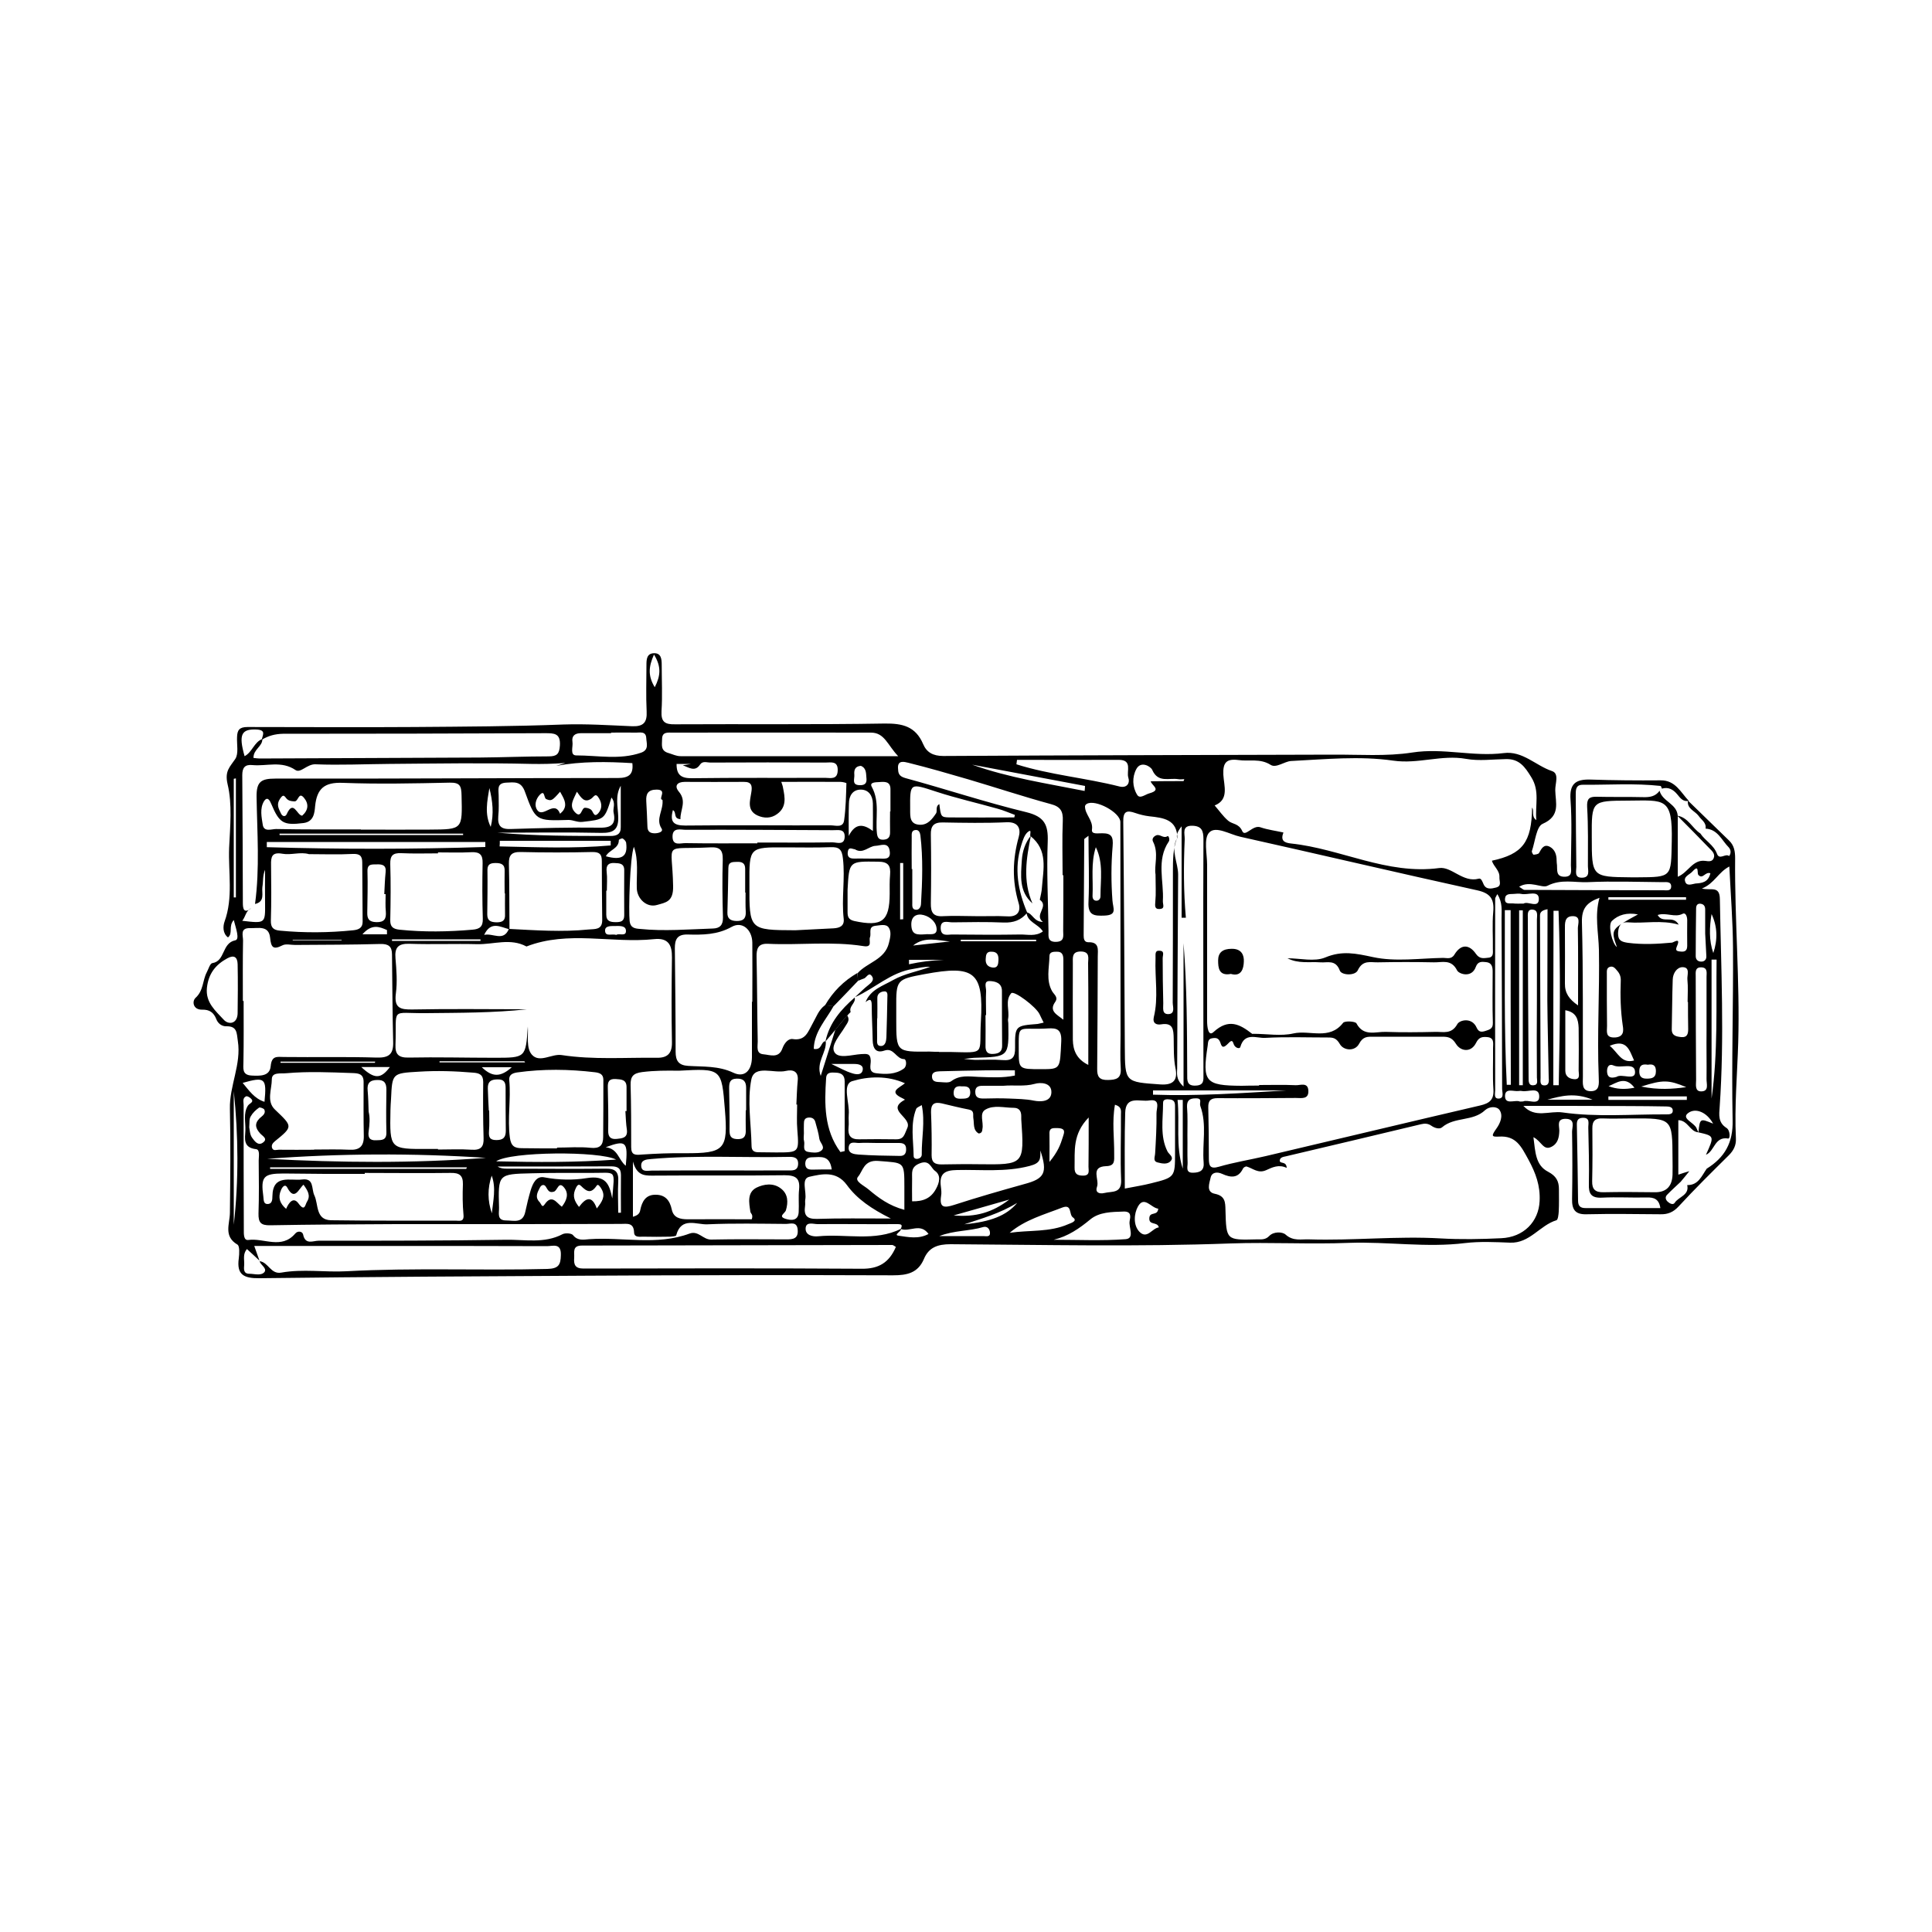 <?xml version="1.0" encoding="utf-8"?>
<!-- Generator: Adobe Illustrator 26.0.2, SVG Export Plug-In . SVG Version: 6.00 Build 0)  -->
<svg version="1.2" baseProfile="tiny" xmlns="http://www.w3.org/2000/svg" xmlns:xlink="http://www.w3.org/1999/xlink" x="0px"
	 y="0px" viewBox="0 0 1000 1000" overflow="visible" xml:space="preserve">
<g id="bg">
</g>
<g id="counters">
	<g id="M3_00000105412680983830360760000012675489283245120906_">
		<path d="M873.7,414.4c7.1,6.9,14.2,13.8,21.3,20.7c2.6,2.5,3.1,5.6,3.1,9.1c-0.3,31.8,2.5,63.5,1.6,95.3
			c-0.5,16.6-2,33.1-1.2,49.7c0.2,3.6-1.2,6.3-3.7,8.8c-8.8,8.7-17.6,17.4-26,26.5c-2.7,2.9-5.5,4.1-9.4,4
			c-12.7-0.1-25.4-0.3-38.1,0c-6,0.2-7.7-2.4-7.6-7.9c0.2-11.6,0.2-23.2,0-34.8c0-2.5,1.9-6.7-3.4-6.7c-4.7,0-3.2,3.7-3.2,6.1
			c-0.1,3.5-0.7,6.7-4.1,8.4c-4.2,2.1-5.1-2.9-9.3-5c1,7.6,1,14.5,7.6,17.9c4.2,2.2,5.6,4.9,5.6,9c0,3.9,0.1,7.7-0.1,11.6
			c-0.1,1.6-0.4,4.3-1.2,4.5c-8.6,2.6-13.8,12-24,11.6c-7.7-0.3-15.6-0.7-23.2,0.2c-20.1,2.5-40-0.8-60.1-0.1
			c-20.4,0.8-40.9-0.4-61.3,0.3c-48.3,1.8-96.6,0.7-145,0.4c-6.6,0-11.3,1.6-13.8,7.7c-3.1,7.2-8.7,8.4-16,8.4
			c-52.7-0.2-105.5-0.1-158.2,0.2c-56.6,0.3-113.1,0.6-169.7,1.3c-8.1,0.1-11.9-1.8-10.7-10.3c0.3-2.4,0.5-6.4-0.7-7.1
			c-7.3-4.3-4-10.6-3.9-16.4c0.2-18,0.4-35.9,0-53.9c-0.3-11.9,6-23,4.1-35.1c-0.6-4.1-0.3-7.7-5.9-7.6c-2.4,0.1-4.4-1.5-5.2-3.6
			c-1.4-3.6-3.6-5.1-7.4-5c-4.7,0.1-5.3-4.3-3.4-6.1c4.2-3.8,3.6-9,5.8-13.2c0.9-1.7,1.7-4.6,2.9-4.8c6.8-1,4.8-10.4,11.9-11.8
			c2.4-0.5,0.3-6.2-0.8-10.5c-2.9,3.2-0.3,6.9-3,9c-2.8-2.1-2.6-5.8-1.8-8.1c4.6-12.6,1.9-25.5,2.4-38.3c0.5-11,1.7-22.5-0.8-32.9
			c-1.6-6.9,1.2-8.9,4-13.1c1.8-2.8,0.7-7.5,0.9-11.3c0.1-3.6,1.2-5.2,5.4-5.2c28.7,0,57.4,0.2,86.1,0c25.8-0.2,51.7-0.3,77.5-1.3
			c11.7-0.4,23.7,0.4,35.5,0.9c5.8,0.2,7.8-1.9,7.5-7.7c-0.4-8-0.1-16-0.1-24c0-2.8,0.1-6,3.9-6.1c3.7-0.1,4,3,4,6
			c0,8,0.4,16-0.1,24c-0.3,5.6,1.8,6.9,7,6.8c36.2-0.2,72.4,0.2,108.6-0.4c9.2-0.1,15.9,1.5,19.8,10.6c1.8,4.3,5.1,6.2,10.5,6.2
			c67.1-0.4,134.3-0.5,201.4-0.7c13.8-0.1,27.8,1,41.3-1.1c16-2.5,31.5,2.3,47.3,0.3c9.8-1.3,16.6,6.5,25,9.3
			c3.9,1.3,1.6,6.5,1.7,9.9c0.1,6.4,2.9,13.3-6.5,17.4c-3.3,1.4-3.9,9.2-5.6,14.1c-0.2,0.5,0.6,1.9,0.9,1.9c1-0.1,2.5-0.3,2.8-0.9
			c1.3-2.3,2.5-4.8,5.6-3.2c2.6,1.4,3.5,4.1,3.5,7c0,0.8,0.1,1.7,0.2,2.5c0.2,2.6-0.6,5.9,3.7,6c4.6,0.1,3.5-3.4,3.5-5.9
			c0.1-11.3,0.6-22.7-0.2-33.9c-0.6-8.2,2.5-10.7,10.2-10.5c12.1,0.4,24.2,0.5,36.4,0.4c7.7-0.1,10.4,6.2,14.6,10.6
			c-3,0.7-4.5-1.6-6-3.4c-2.1-2.5-4.6-3.9-7.9-2.9c-0.2-0.5-0.4-1.3-0.7-1.4c-13.5-1.5-27-0.5-40.4-0.6c-3.6,0-3.5,2.8-3.5,5.3
			c0.1,12.4,0.1,24.8,0.3,37.2c0,2.2-1.1,5.6,2.8,5.6c4.5,0,3.2-3.7,3.2-6.1c0-10.2,0.2-20.4-0.4-30.5c-0.2-4.2,1-5.4,4.9-5.3
			c8,0.2,16,0,24,0.2c3.5,0.1,6.4-0.3,8.6-3.3c1.4,5.6,9.1,6.7,9.4,13.1c0,10.3,0,20.6,0,31.4c5.5-2.2,7.7-9.1,14.3-8.2
			c1.5,0.2,3.5,0.6,4.3-1.4c0.9-2.2-0.8-3.7-2.1-5c-5.5-5.7-11.1-11.4-16.7-17c5.6,0.9,7.7,6.5,11.9,9.2c2.5,3.8,6.9,5.9,8.6,10.5
			c1.3,3.5,4.4-0.4,6.3,1.2c1.2-1.6,0.8-3.4-0.2-4.5c-3.6-3.6-5.7-9.4-12-9.7c0.5-3.2-2.2-4.5-3.6-6.6
			C877.3,419.7,873,418.6,873.7,414.4z M427.4,538.9c0.6,5.9-5.2,10.8-2.6,18c2.7-8.5,5.1-16.2,7.6-24c2-2.4,4.1-4.8,6.1-7.3
			c1.7,2.4-0.1,4.1-1.2,6c-2.5,4.2-7.5,9.5-5.4,13c2.1,3.6,9,1.3,13.8,1c2.8-0.1,4.8-0.6,5,3.3c0.1,2.4-1.5,6.1,2.8,6.6
			c4.9,0.6,10,0.7,14.3-2.4c1.8-1.3,1.3-4.9,0.2-4.9c-4.2,0-5.3-6.2-10.3-4.4c-4.4,1.5-5.9-1.3-6-5.3c-0.1-6.1-0.5-12.1-0.5-18.2
			c0-3.1-0.9-3.5-3.2-1.6c2.6-6.6,9-8.4,14.4-11.5c5.9-3.3,12.8-4.4,19.1-6.8c-3.1-0.1-5.9,0.6-8.8,1.1
			c-11.6,1.7-19.9,10.1-30.1,14.6c2.4-2.2,4.6-4.5,7.2-6.5c1.4-1.1,2.6-2.5,1.7-4c-1.8-3-2.9,0.5-4.4,0.9c-1,0.3-2,0.8-3,1.2
			c-0.1-1.3-0.2-2.7-0.2-4c5-5.6,14.1-6.9,16.2-15.6c0.7-2.8,1.4-5.8-0.1-8c-1.4-2.1-4.6-1.1-7-0.9c-3.8,0.5-1.9,3.9-2.7,5.9
			c-0.7,1.9,1.5,5.4-3.4,4.6c-16.4-2.6-33-0.4-49.5-1.2c-5-0.2-5.9,2.5-5.8,6.8c0.3,14.6,0.3,29.2,0.6,43.8c0,2.6-1,6.3,3,6.6
			c3.4,0.3,7.9,2.3,9.8-3.1c0.9-2.5,2.9-5.1,5.2-4.8c6.8,1.1,8-3.8,10.4-8c1.9-3.3,3.1-7.1,6.4-9.5c1.5,0.1,3,0.3,4.5,0.4
			c-3.9,7.1-10.1,13.3-10.3,22.2C425.7,543.7,424.6,539.1,427.4,538.9L427.4,538.9z M869.9,611.7c-2.3,2.2-4.8,4.4-7,6.7
			c-1.1,1.1-0.9,2.5,0.3,3.6c1.1,1,2.8,1.8,3.6,0.6c2-3.2,7.7-3.9,6.5-9.2c5.8,0.1,7.5-4.8,10.1-8.5c9.3-5.8,13.7-13.4,13.4-25.1
			c-0.6-29.8,0.4-59.6,0.2-89.3c-0.1-13.8-1.2-27.7-1.9-42c-5.8,3-7.7,8.8-14.2,11.4c4.7,1.2,9.2-1.7,9.3,5.5
			c0.6,35.8,2.4,71.6-0.1,107.5c-0.3,4.1-0.9,8.1,3.5,10.9c2,1.2,2,5.7,0.9,5.5c-7.1-1.2-7,6.6-11.5,8.4c4.4-9.7,4.4-9.7-3.9-11.6
			c0.8-7.3,0.8-7.3,7.6-4.5c-3.3-6.1-9.2-8.3-12.9-5.5c-3.8,2.8,3,4.9,4.3,7.8c0.3,0.8,0.7,1.5,1,2.2c-4.4-0.3-5.4-6.2-10.4-6.3
			c0,9.4,0,18.6,0,28.2c2.1-0.7,3.9-1.3,5.7-1.8C873,608,871.4,609.9,869.9,611.7z M538.2,465.7c0.4-2.1,1-4.2,1.1-6.3
			c0.7-9.5,3.3-19.4-6-26.7c-0.3-0.9,0.8-3.6-1-2.3c-2,1.4-2.9,4.5-3.7,7.1c-3.8,12-1.7,23.6,3.1,34.9c-3.2,3.9-7.1,5.3-12.3,5.1
			c-8.8-0.4-17.6-0.2-26.5-0.1c-2.3,0-6.2-1.6-6,3.2c0.2,4.4,3.9,3,6.3,3.1c11.6,0.1,23.1,0.2,34.7,0c3.9-0.1,8.1,1.2,11.9-1.6
			c-2.5-4-8.1-4.7-8.5-9.9c3.2,0.5,3.7,4.9,8.5,5C535,473.4,543.2,469.3,538.2,465.7z M466.4,636c0.1,1.5-4.1,3.2-1.3,3.6
			c4.9,0.7,10.4,1.9,15.5-0.9c-4.3-6-9.8-0.8-14.4-2.6c1.1-2.2,0.4-2.5-1.9-2.5c-13.7,0.1-27.4-0.1-41.1,0c-2.2,0-5.9-1.4-6.2,2
			c-0.3,3.8,3.7,4.6,6.5,4.3C437.9,638.5,452.8,642.8,466.4,636z M134.4,652.8c4.5,0.5,5.7,6.9,11.2,5.9c11.2-2,22.5-0.1,33.7-0.7
			c34.7-1.9,69.4-0.3,104.1-1.2c5.7-0.2,6.8-2.1,6.9-7.2c0.2-6.4-4.1-4.6-7.2-4.6c-27.6-0.1-55.1-0.1-82.7-0.1
			c-22.8,0-45.6,0-68.8,0c1.1,3.1,1.9,5.3,2.7,7.6c-2.1-2-4.2-3.9-6.5-6c-2.2,2.6-1.3,5.4-1.4,8c-0.1,2-0.7,4.8,2.7,4.8
			c2.6,0,6,1.2,7.8-0.9C138.3,656.3,134.8,654.8,134.4,652.8z M263.4,480.8c13.8,0.7,27.5,1.7,41.3,0.3c3.2-0.3,7,0.3,7-4.8
			c-0.1-10.2-0.2-20.4-0.2-30.6c0-3.5-1.1-4.7-4.8-4.7c-12.4,0.3-24.8,0.3-37.2,0c-4.8-0.1-6.2,1.7-6.1,6.1
			c0.3,11.3,0.2,22.6,0.3,33.9c-4.6-1.1-9.6-4.6-13.1,2.9C255.2,482.8,260.6,487.6,263.4,480.8z M135.5,382.9c0.3-2.3,2.5-5-2.6-5.3
			c-8-0.4-9.5,2.6-6.3,13.8c4-2.1,4.9-7.3,9.2-8.9c0.1,3.9-4.7,5.3-4.6,9.8c1.1,0.1,2.1,0.3,3.1,0.3c38.1-0.2,76.2-0.3,114.2-0.5
			c11.8-0.1,23.7-0.6,35.5-0.6c4.3,0,5.5-1.3,5.8-5.6c0.4-6.4-3-6.4-7.6-6.4c-45.3,0.2-90.6,0.3-135.8,0.3
			C142.4,379.9,138.9,380.8,135.5,382.9z M132,467.9c2.5-18.4,1.1-36.9,0.8-55.4c-0.1-7.9,2.3-9.5,9.7-9.5
			c59.1,0.1,118.1-0.3,177.2-0.3c5.6,0,8.3-1.7,7.6-7.7c-13.1-0.8-26.3-1-39.4,1.4c1.2-0.4,2.4-0.7,4.8-1.5
			c-6.7,0.5-12.2,0.6-17.7,0.5c-24.5-0.6-49.1-0.2-73.6,0c-12.7,0.1-25.4,0.7-38.1,0.2c-4.3-0.2-7.7,4.7-10.3,3
			c-7.3-5-14.9-1.9-22.3-2.6c-3.9-0.4-5.3,1.3-5.3,5.2c0.2,22.1,0.2,44.1,0.3,66.2c0,2.9,0.5,5.7,4.3,2.7c-2.8,1.3-2.8,4.2-4.6,6.5
			c11.9,1.4,11.9,1.4,11.8-9c-0.1-5.8,0-11.6,0-17.4c-1.3,3-0.9,6-1.4,9C135.4,462.3,137.3,466.7,132,467.9z M609.1,434.1
			c-3.2,6.3,0.7,12.4,0.7,18.6c-0.2,33.4-0.4,66.7-0.5,100.1c0,2.6-0.9,5.8,3.3,9.6c0-26,0-50.1,0-74.2c1.8,22.6,1.8,45.2,1.9,67.8
			c0,3-0.4,6.2,4.5,5.9c4.3-0.2,3.9-2.9,3.9-5.7c0-40.6-0.2-81.2,0-121.8c0-4.4-0.9-6.8-5.6-7c-5.8-0.2-4,4.1-4.1,7
			c-0.6,13.5-0.6,27.1,0.6,40.6c-0.7,0-1.5,0-2.2,0c0-15,0-30.1,0-47.3c-2.7,3.4-2.7,4.9-2.2,6.5c0.1-10.1-7.2-10.9-14.6-11.7
			c-2.4-0.3-4.9-0.9-7.2-1.7c-4.5-1.6-6.3-0.8-6.2,4.5c0.4,38.9,0.6,77.8,0.8,116.7c0.1,18.3,0.1,18,18.4,19.3
			c7.3,0.5,9-2.8,7.8-8.5c-1-5.1-0.8-10.2-0.9-15.3c-0.1-4.6-0.3-8.3-6.5-7.3c-2.4,0.4-4.5-0.5-3.8-3.7c2.5-10.1,0.5-20.2,0.9-30.4
			c0.1-2-0.6-4.3,2.3-4c2.5,0.2,1.4,2.3,1.4,3.9c0,7.7,0.1,15.4,0.3,23.2c0.1,2.3-0.9,5.8,2.7,5.7c3.6-0.2,2.2-3.8,2.2-5.9
			c0.1-22.6,0.1-45.3,0.1-67.9C607.1,445.3,607.1,439.6,609.1,434.1z M666.4,496c6.6,0,13.9,1.9,19.5-0.4c8.8-3.7,15.9-2.1,24.8-0.2
			c11.6,2.5,24.2,0.6,36.3,0.4c1.9,0,4.2,0.9,5.8-1.7c3.4-5.6,7.7-5.4,11.2-0.3c2,2.8,4.2,2.1,6.5,1.9c2.7-0.3,2.2-2.8,2.2-4.6
			c0.1-6.4-0.4-12.7,0.2-19.1c0.6-6.7-1.5-9.7-8.4-11.2c-40.9-9-81.7-18.6-122.5-27.7c-5.5-1.2-12.7-5.8-16.1-2.2
			c-3,3.1-1.1,11-1.1,16.8c0,27,0,54,0,80.9c0,2.6,0.5,8.2,3.3,5.6c7.8-7.2,13.6-4.1,20,0.9c0.2,0.1,0.5,0,0.8,0
			c6.9,0,14.1,1.3,20.6-0.2c8.5-1.9,18.6,3.7,25.7-5.5c0.9-1.1,6.3-0.8,6.9,0.3c3.7,7,10,4.2,15.2,4.4c8.6,0.3,17.1,0.2,25.7,0
			c4-0.1,8.3,1.4,11.3-4c1.2-2.2,7.6-3.7,10,1.8c1.1,2.5,2.7,2.3,4.6,1.7c2-0.7,3.9-1,3.8-4.2c-0.3-8.8-0.1-17.7-0.1-26.5
			c0-2.3-0.4-4.6-3.3-4.9c-2.1-0.2-4.3-0.6-5.4,2.4c-2.1,6-8.7,3.8-9.7,1.9c-3-6-7.7-4.1-12-4.2c-9.7-0.2-19.3-0.2-29,0
			c-3.8,0.1-7.8-1.4-10.4,4.1c-1.4,3-8.4,2.6-9.3,0.2c-2.2-5.9-6.4-4-10.1-4.3C677.8,497.7,672,498.9,666.4,496z M273.2,531.3
			c0.3,5-0.9,11.2,2.1,14.6c4,4.5,10.3-0.6,15.4,0.2c16.4,2.5,32.9,1.2,49.3,1.4c5.4,0.1,7.9-2.2,7.8-8c-0.3-14.6-0.2-29.3,0-43.9
			c0.1-6.5-1.9-10.3-9.3-9.5c-21.9,2.3-44.4-4.6-66,3.8c-8.3-4.5-17-1-25.5-1.2c-11.7-0.3-23.4,0.2-35-0.2c-5.9-0.2-7.8,1.9-7.3,7.5
			c0.5,6,1,12.2,0.2,18.2c-1,7.7,2.4,8.4,8.7,8.3c19.7-0.4,39.4-0.1,59.1-0.1c-17.4,1.9-34.8,1.8-52.2,2
			c-18.8,0.2-15.1-3.5-15.8,16.4c-0.2,4.8,1.5,6.7,6.7,6.6c14.9-0.3,29.7,0.1,44.6,0.1C272.1,547.5,272.1,547.5,273.2,531.3z
			 M666,604.5c-4.2-2-7.6-0.2-10.7,1.2c-4.1,1.8-6.7-0.9-10-1.9c-0.5-0.2-1.7,0.5-1.9,1c-2.5,5.2-6.4,4.8-10.8,2.8
			c-2.6-1.2-5.4-0.9-6,2c-0.6,2.8-2.5,7.4,2.2,8.3c5.4,1.1,5.4,4.4,5.5,8.4c0.4,15.6,0.4,15.6,15.9,15.2c2.3-0.1,4.6,0.5,6.8-1.8
			c2.2-2.3,6.7-2.2,8.4-0.7c4,3.6,8.2,2.3,12.4,2.5c22.6,0.7,45.2-1.8,67.8-0.5c10.4,0.6,21,0.4,31.4-0.1
			c11.7-0.5,19.4-8.6,19.9-19.2c0.4-8-2-14.5-5.8-21.5c-3.7-6.7-6.3-12.5-15.3-11.9c-3.9,0.2-3.9-0.4-1.3-4.1
			c2.1-2.9,3.6-6.7,1.7-9.6c-1.4-2.1-5.3-2-7.5,0c-6.3,6-15.8,3.3-22.3,8.9c-1.3,1.1-3.8,0.4-5.5-0.8c-1.7-1.2-3.4-1.3-5.4-0.8
			c-23.3,5.6-46.6,11.1-69.9,16.6c-1.4,0.3-3,0.5-3.2,2.1C662.3,602.7,665.8,600.7,666,604.5z M795.2,424.5
			c-0.7-7.9,1.9-15-2.6-22.2c-3.3-5.4-6.2-9.5-13-9.4c-6.9,0.1-14,1.1-20.7-0.1c-12.7-2.3-24.8,2.8-37.8,0.9
			c-17.3-2.5-35.2-0.7-52.9,0.2c-3.3,0.2-7.7,3.8-10.5,2c-5.5-3.5-11.2-1.7-16.7-2.5c-6.1-0.8-8.1,1.2-7.8,7.6
			c0.3,5.7,3.1,12.9-4.5,15.9c2.3,2.6,4.3,5.6,7,7.9c2.2,1.9,5.5,1.3,7.3,5.4c1.5,3.3,5.4-3.4,9.4-2c3.8,1.3,7.9,1.8,11.9,2.7
			c-1.5,3.9,0,5.3,4,5.7c25.7,2.7,49.6,16.3,76.6,12.7c6.5-0.9,12.3,7.7,20.5,5.5c1.3-0.4,1.9,1.6,2.5,2.9c1.3,2.9,4.1,2.3,6.4,1.7
			c3.2-0.8,1.7-3.2,1.8-5.3c0.2-3.6-3-5.5-3.9-8.6c15.9-3.4,20.6-9.6,20.8-27.5C794.3,419.8,792.4,422.5,795.2,424.5z M651.7,561.9
			c0-0.1,0-0.2,0-0.3c6.4,0,12.7-0.2,19,0.1c2.3,0.1,6.2-1.7,6.5,2.7c0.3,4.8-3.6,3.9-6.5,3.9c-13.5,0.1-26.9,0.2-40.4,0.1
			c-3.5,0-5,1.1-4.9,4.8c0.2,8.8,0.3,17.7,0.3,26.5c0,3.8,0.7,5.5,5.2,4.2c7.9-2.3,16.1-3.6,24.2-5.5c37-8.7,74-17.6,111-26.2
			c4.7-1.1,7.2-2.8,6.9-8.2c-0.5-7.1-0.1-14.4-0.2-21.5c0-2.3,0.8-5.4-3-5.7c-2.4-0.2-4.3-0.1-5.8,3c-2.6,5.2-8,4.4-10.4,0.5
			c-2.1-3.4-4.2-3.7-7.2-3.7c-11.9,0-23.8,0-35.6,0c-2.9,0-5.3-0.2-7.3,3.6c-2.2,4.2-8.1,3.6-10,0.2c-1.9-3.3-3.7-3.4-6.3-3.4
			c-10.8,0-21.6-0.4-32.3,0.2c-4.4,0.3-10.7-3.1-12.9,4.7c-0.3,1.2-2.8,0.6-3.5-1.6c-0.5-1.6-1-2.1-2.6-0.4
			c-2.5,2.6-3.4,2.5-4.2-0.1c-0.9-2.7-2.4-2.7-4.3-2.4c-2.2,0.3-2.1,2.1-2.3,3.8c-2.9,18.8-1.3,20.7,17.6,20.8
			C645.6,561.9,648.7,561.9,651.7,561.9z M125.7,518.1c0.1,0,0.2,0,0.4,0c0,10.5,0.1,20.9-0.1,31.4c0,3.4-0.9,6.9,4.2,7.2
			c4.2,0.2,9.4,0.5,9.9-4.8c0.5-5.5,3.1-4.9,6.9-4.8c16,0.2,31.9-0.2,47.9,0.3c6.5,0.2,8.8-1.8,8.6-8.2c-0.4-15.1-0.4-30.2-0.6-45.2
			c0-4.1-1.8-5.5-6-5.4c-14.7,0.4-29.4,0.4-44.2,0.5c-2.2,0-4.8-0.7-6.5,0.2c-4.9,2.5-5.9,1-6.4-4c-0.7-6.4-6.1-4.8-10.3-4.9
			c-5.4-0.2-3.7,3.8-3.7,6.3C125.6,497.2,125.7,507.7,125.7,518.1z M389.2,518.5c0.1,0,0.1,0,0.2,0c0-10.2,0.1-20.4,0-30.6
			c-0.1-6.7-5.2-11.2-10.6-8.2c-7.5,4.2-15.1,4.2-23,4c-5.4-0.1-6.5,2.7-6.5,7.1c0.2,17.9,0.4,35.8,0.4,53.6c0,4.6,1.5,7,6.5,7.3
			c7.8,0.5,15.6-0.1,23.3,3.5c5.8,2.8,9.6-1,9.7-7.9C389.2,537.8,389.2,528.1,389.2,518.5z M231.7,633.6c-8.8,0-17.7,0-26.5,0
			c-21.8,0.1-43.5,0.2-65.3,0.6c-4.9,0.1-6.2-1.4-6.1-6.1c0.3-9.1,0.2-18.2,0.1-27.4c0-2.1,0.8-5.7-1.4-5.9
			c-6.8-0.8-5.7-5.5-5.5-9.6c0.2-4.3-1.2-8.9,1.3-12.9c0.9-1.4,3.9-1.9,1.1-4.1c-0.6-0.5-1.7-1-2.1-0.7c-1.9,0.9-1.2,2.9-1.2,4.4
			c0,21.5,0,43.1,0.1,64.6c0,2.1-0.2,5.7,2.4,5.3c8-1.1,17.1,5,24.2-3.3c1.2-1.5,3.7-1.3,4.1,0.5c1.1,5.5,5.2,3.2,7.9,3.2
			c32.3,0,64.6,0,96.9-0.5c9.8-0.2,20,2.1,29.5-2.9c1.4-0.7,4.6-0.5,5.4,0.5c2.4,3.1,5.6,2.3,8.4,2.1c17.3-1.2,34.9,3.4,51.9-2.9
			c4.6-1.7,7,3.2,11.2,3.1c13-0.3,26-0.1,39-0.1c3.3,0,6.1-0.3,5.8-4.8c-0.3-4.7-3.7-3.2-6.1-3.2c-13.5-0.1-27.1-0.4-40.6,0.2
			c-5.6,0.3-13.6-4.1-16.2,5.7c-0.1,0.5-2,0.6-3.1,0.7c-4.7,0.1-9.4,0.1-14.1,0c-1.8,0-4.5,0.5-4.6-2.2c-0.2-5.3-3.7-4.4-7-4.4
			C291.4,633.6,261.5,633.6,231.7,633.6z M504.8,474.2C504.8,474.2,504.8,474.3,504.8,474.2c5.5,0.1,11-0.2,16.5,0.1
			c5.6,0.4,7.2-2.8,5.9-7c-3.4-11.5-3.1-22.6,0.1-34.1c1.1-3.9,0.1-7.9-6.3-7.6c-11,0.5-22,0.3-33,0.1c-4.7-0.1-6.3,1.8-6.2,6.3
			c0.2,11.8,0.2,23.7,0,35.5c-0.1,4.9,1.3,7.1,6.6,6.7C493.8,473.9,499.3,474.2,504.8,474.2z M351.3,554.2
			c-6.3-0.1-12.6-0.1-18.9,0.7c-4.6,0.6-6.1,2.2-6,6.7c0.3,10.7,0.3,21.5,0.3,32.2c0,4.1,2.1,4.1,5.4,3.8c7.4-0.5,14.8-0.8,22.3-0.7
			c20.7,0.1,22.5-1.9,20.8-22.6C373.5,553,373.5,553,351.3,554.2z M411.7,481.5c6.6-0.3,13.2-0.7,19.8-1c3.1-0.2,5.6-1.2,5.2-4.9
			c-1.2-10.4,0.8-20.8-0.4-31.2c-0.5-4.8-2-6.1-6.5-5.9c-7.7,0.3-15.4,0.1-23.1,0.1c-18.9-0.1-18.9-0.1-18.8,18.9
			C387.8,481.4,387.8,481.4,411.7,481.5z M188.8,607.1c0,0.2,0,0.3,0,0.5c-6.9,0-13.7,0-20.6,0c-7.2,0-14.3-0.2-21.5-0.2
			c-10.4,0-11.8,1.7-10.4,11.9c0.2,1.6,0,3.8,2,3.9c2.5,0.1,2.7-2.1,2.7-4.1c0.2-11.5,9.3-7.8,15.4-8.6c6.3-0.8,4.7,4.8,6.3,8.2
			c2.2,4.5,0.5,12.7,8.6,12.9c21.5,0.3,43,0.2,64.5,0.2c1.9,0,4.5,0.9,4.1-3.1c-0.5-5.2-0.5-10.5-0.3-15.7c0.1-4.7-1.9-6-6.4-5.9
			C218.5,607.3,203.6,607.1,188.8,607.1z M226.7,441.2c0,0.2,0,0.3,0,0.5c-6.3,0-12.7,0.2-19-0.1c-4.4-0.2-5.8,1.3-5.7,5.6
			c0.3,9.6,0.2,19.3,0,28.9c-0.1,3.5,1.3,4.7,4.7,5.1c12.6,1.3,25.3,1.1,37.9,0c3.7-0.3,5.4-1.6,5.3-5.6c-0.3-9.6-0.3-19.3-0.1-28.9
			c0.1-4.3-1.5-5.8-5.8-5.6C238.2,441.4,232.5,441.2,226.7,441.2z M226.7,594.7c0,0.1,0,0.2,0,0.3c5.8,0,11.6-0.3,17.4,0.1
			c4.8,0.3,6.4-1.5,6.2-6.1c-0.3-9.6-0.3-19.3-0.2-29c0-3.8-2.1-4.6-5.2-4.8c-9.4-0.8-18.7-1.1-28.1-0.5
			c-13.8,0.8-13.8,0.8-14.4,14.1c-0.1,1.9-0.3,3.9-0.3,5.8c-0.4,20.2-0.4,20.2,19.6,20.1C223.3,594.7,225,594.7,226.7,594.7z
			 M288.3,594.4c0-0.1,0-0.3,0-0.4c5.8,0,11.6-0.5,17.3,0.1c4.8,0.5,6.6-1.2,6.6-5.6c0.1-9.9,0.1-19.8,0.1-29.6
			c0-2.9-1.9-3.6-4.3-3.9c-13.5-1.6-26.9-1.8-40.4,0.1c-2.6,0.4-4.3,1.4-4,4.1c0.9,9.8-1,19.7,0.3,29.6c0.6,4.5,2.5,5.5,6.2,5.5
			C276.3,594.4,282.3,594.4,288.3,594.4z M186.8,429.3c0,0,0,0.1,0,0.1c11.9,0,23.7,0.1,35.6,0c17.2-0.1,16.9-0.1,16.5-17.7
			c-0.1-4.9-0.8-6.7-6.1-6.6c-18.5,0.4-36.9,0.8-55.4,0.1c-9.5-0.4-13.4,3-14.3,12.1c-0.3,3.3-0.6,8-6,8.7
			c-10.4,1.3-12.5,0.1-16.7-9.9c-0.7-1.7-2-4.2-3.8-1.3c-2.2,3.7-1.2,8.2-0.6,12.1c0.6,3.9,4.5,2.2,6.9,2.2
			C157.5,429.4,172.1,429.3,186.8,429.3z M159.9,442.1c-4.4-1.3-9.2,0.6-13.7-0.2c-5.5-1-6,1.6-5.9,5.8c0.1,9.6,0.2,19.2-0.1,28.8
			c-0.1,3.6,1.3,4.9,4.7,5.2c12.7,1.2,25.3,1.1,38-0.2c2.6-0.3,4.8-1.1,4.8-4.4c-0.1-10.2-0.1-20.4-0.2-30.6c0-3.4-1.2-4.7-5-4.5
			C175,442.4,167.6,442.1,159.9,442.1z M463.7,645.4c-0.9-0.5-1.4-1-1.9-1c-53.5,0.1-107.1,0.2-160.6,0.3c-5.1,0-3.8,3.4-4,6.3
			c-0.3,3.6,0.5,5.6,4.8,5.6c48-0.1,96-0.2,144,0.1C454.7,656.8,460.2,653.6,463.7,645.4z M162.6,595.1c0,0,0-0.1,0-0.1
			c6.1,0,12.1-0.2,18.2,0.1c5.3,0.3,7.6-1.8,7.5-7.1c-0.2-9.3-0.1-18.7-0.1-28c0-4.4-2.9-4.5-6.2-4.6c-11.3-0.4-22.5-0.9-33.8,0.1
			c-2.9,0.3-7.5-0.7-7.5,3.1c0,5.2-2.9,11.4,1.6,15.7c9.2,8.8,9.5,8.7,0,16.4c-1.2,1-1.9,2-1.5,3.4c0.6,1.8,2.3,1,3.5,1
			C150.5,595.2,156.6,595.1,162.6,595.1z M486,544.4c0,0,0,0.1,0,0.1c1.9,0,3.8,0,5.8,0c18.9,0.4,14.9,1.5,15.9-15.8
			c1.5-25.7-3.4-29.3-29.1-24.5c-14.6,2.7-14.8,2.9-14.7,17.7c0,1.9,0,3.9,0,5.8c0,16.8,0,16.8,17.2,16.6
			C482.7,544.4,484.4,544.4,486,544.4z M348.3,419.3c-1.7,6.2,0.4,8,6.4,8c25.1-0.3,50.2,0,75.3-0.1c2.5,0,6.3,1.4,6.9-2.5
			c0.9-6.4,1-12.8,1.2-19.3c0-0.2-2-0.7-3-0.7c-10.1-0.1-20.2,0-30.7,0c0.5,1.5,0.8,2.3,0.9,3.1c1,5,1.9,9.9-3,13.5
			c-3.2,2.4-6.9,2.3-10.2,0.8c-5.6-2.6-3.9-7.6-3.2-12.1c0.5-3.1,0.2-5.4-3.9-5.3c-10.2,0.1-20.4,0-30.6,0c-3.8,0-5.6,2-3,5.1
			c4.2,5,0.6,9.5,0.8,14.2C348.3,423.7,350.4,420.5,348.3,419.3z M844.3,454.1c1.1,0,2.2,0,3.3,0c18-0.1,17.3-0.1,17.7-18.5
			c0.5-23.2-3.7-21.3-22.6-21.2c-18.9,0.1-18.9,0-18.8,18.8C823.9,453.9,823.9,453.9,844.3,454.1z M563.4,432.6
			c-1.5,1.2-2.2,1.5-2.2,1.8c-0.1,16.6-0.2,33.1-0.3,49.7c0,1.7,0.2,3.6,2.4,3.6c5.9-0.2,4.9,4,4.9,7.4c-0.1,19.3-0.1,38.7-0.3,58
			c-0.1,4.2,1.1,6,5.6,5.9c4.2-0.1,6.9-0.7,6.6-5.9c-0.4-5.8-0.1-11.6-0.1-17.4c0-36.7-0.1-73.5-0.1-110.2c0-5-13-12-17.4-9.4
			c-0.4,0.2-0.9,0.8-0.9,1.2c-0.1,4.3,4.3,7.2,3.6,12.1c-0.4,2.7,3.4,1.8,5.4,1.9c4.7,0,5.7,1.8,5.3,6.7c-0.8,9.3-0.8,18.8-0.1,28.1
			c0.3,4.1,2.6,7.5-4,7.8c-5.3,0.2-8.8,0.1-8.4-7.1C563.9,455.7,563.4,444.6,563.4,432.6z M844.5,578.9c-5,0-9.9,0.2-14.9,0
			c-3.8-0.2-5.5,1.2-5.4,5.2c0.1,9.1,0.1,18.2-0.1,27.3c-0.1,4.2,1.6,5.8,5.9,5.7c8.8-0.2,17.7-0.1,26.5,0c6.2,0.1,9-3.3,9.2-9.1
			c0.1-2.8,0-5.5,0-8.3C865.6,578.8,865.6,578.8,844.5,578.9z M328.1,438.3c-2.1,5.4-2.8,33.3-2.2,38.5c0.4,3.4,2.6,3.8,5.2,4
			c12.7,1.3,25.3,0.2,37.9-0.2c3.6-0.1,5.3-1.8,5.2-5.8c-0.3-9.9-0.4-19.9-0.1-29.8c0.1-5.1-1.5-6.7-6.6-6.4
			c-25,1.3-19.5-3.8-19.1,20c0.2,8.2-3.8,8.5-8.3,9.8c-5.4,1.6-10.4-3.3-10.5-8.7C329.4,452.6,330.6,445.3,328.1,438.3z
			 M389.1,631.1c0.9-2.5-0.6-3-0.7-3.9c-0.7-4.6-1.8-10,3.2-12.5c3.7-1.8,8.6-2.6,12.5,0.4c3.9,2.9,3.9,7.2,2.7,11.3
			c-0.5,1.7-4.3,3.2-0.1,4.5c2.7,0.8,6.5,1.2,6.7-3.6c0.2-3.9-0.2-7.8,0.2-11.6c0.6-5.9-1.8-7.4-7.5-7.4c-22.9,0.3-45.8,0-68.8,0.2
			c-4.3,0-7.8-0.5-9.7-7.3c0,11.1,0,19.7,0,28.6c2.4-0.7,3.5-1.6,3.8-3.5c0.9-4.4,2.8-8,8-7.9c4.9,0,7.3,2.9,8.3,7.6
			c0.9,4.4,4.4,5.1,8.3,5.1C367.1,631,378.4,631.1,389.1,631.1z M464.9,391.4c-5.5-5.7-7-12.2-14.1-12.2c-34.2-0.1-68.5,0-102.7,0
			c-2.4,0-5.4-0.5-5.4,3.3c0,2.9-1,6.1,3.4,7.3c2.1,0.6,3.9,1.6,6.2,1.6C389,391.4,425.7,391.4,464.9,391.4z M506.6,586.7
			c-3.1-1.7-2.3-5.1-2.8-7.9c-0.3-1.8,0.7-3.9-2.3-4.5c-4.7-0.9-9.4-2.1-14.1-3.2c-4-0.9-5.6,0.5-5.5,4.6c0.3,7.4,0.4,14.8,0.3,22.3
			c0,3.8,1.8,4.7,5.1,4.7c6.3-0.1,12.6-0.2,19-0.1c23.9,0.3,23.9,0.3,22.3-23.3c0-0.5,0-1.1,0-1.6c0-2.6-1.1-4.3-3.9-4.3
			c-4.9,0-10.3-1.6-14.6,0.9c-3.4,1.9-0.9,6.6-1.6,10C508.4,585.5,508.2,586.5,506.6,586.7z M550.4,453c-0.1,0-0.2,0-0.4,0
			c0-9.4-0.3-18.8,0.1-28.2c0.2-4.9-1.2-7.3-6.2-8.6c-14.3-3.9-28.5-8.6-42.7-12.8c-10.3-3-20.6-6-31.1-8.6
			c-1.8-0.4-5.5-1.6-5.3,2.7c0.1,2.4,0.2,4.2,3.7,5.2c21,5.7,41.7,12.6,62.8,17.7c9.3,2.3,11.3,6.5,11,15.2
			c-0.6,15.4,0.2,30.9,0.4,46.3c0,2.7-0.6,5.7,3.9,5.6c4.5-0.1,3.7-3.1,3.7-5.7C550.4,472.3,550.4,462.7,550.4,453z M412.6,571.7
			c-0.1,0-0.3,0-0.4,0c0.2-4.1,0.3-8.3,0.7-12.4c0.5-4.9-2.6-5.8-6.1-5c-6.2,1.5-16.3-3.4-17.9,4.4c-2.2,11-0.1,22.9,0.1,34.4
			c0,2.6,1.4,3.3,3.6,3.3c3,0,6.1,0.1,9.1,0.1c11.9,0,11.9,0,11-11.6C412.3,580.5,412.6,576.1,412.6,571.7z M582.2,615.2
			c5.6-1.1,9.6-1.7,13.5-2.7c12.5-3.1,12.5-3.2,12.5-15.9c0-7.7,0-15.4,0-23.1c0-1.9,0.2-4.1-2.5-4.4c-1.6-0.2-3.8-0.4-3.7,1.9
			c0,8.4-1.7,17.1,2.3,25c0.8,1.5,3.2,2.7,1.9,4.6c-1.6,2.3-4.6,1.7-6.9,1.1c-2.7-0.6-1.5-2.8-1.4-4.8c0.4-6.9,0.8-13.8,0.7-20.6
			c-0.1-2.5,2.4-7.7-3.8-6.7c-4.7,0.8-12.2-2.8-12.4,6.4C582,588.9,582.2,601.7,582.2,615.2z M468.4,560.7
			c-9.1-4.1-19.1-3.6-27.3-1.1c-5.4,1.7-1.2,11.3-1.8,17.4c-0.2,2.2,0.2,4.4-0.1,6.6c-0.4,4.1,1.1,6.2,5.5,6.1
			c6.3-0.1,12.7-0.1,19,0c4.3,0.1,4.4-2.6,5.9-5.8c2.7-5.7-11.5-9.2-1.2-14.7c-0.5-0.3-0.9-0.6-1.4-0.8
			C459.8,565,465.3,563.2,468.4,560.7z M827.9,464.7c-6.6,2.4-9.3,5.5-9.1,12.7c0.7,26.7,0.4,53.3,0.5,80c0,3.2-0.8,7.4,4.1,7.4
			c4.7,0,4.2-3.9,4.1-7.3c-0.9-21.9,0.5-43.9,0.1-65.9C827.4,482.8,825.3,473.8,827.9,464.7z M538.5,595.5c0,4.3,0.3,6.5-5.6,8
			c-12.6,3.3-25.1,1.8-37.6,2.1c-6.6,0.1-9.2,2.1-8.3,8.6c0.2,1.6,0.4,3.3,0.1,4.9c-0.9,6,1.5,6.2,6.6,4.6
			c12-3.9,24.2-7.4,36.4-10.8C540.7,610.1,542.3,607.1,538.5,595.5z M357.7,395.4c-3.1,0-5.5,0-7.5,0c-0.1,5.9,2.6,7.5,8.1,7.4
			c22.9-0.3,45.8-0.1,68.7-0.2c2.8,0,6.5,1.2,6.6-3.9c0.1-5-3.5-4-6.4-4c-19.9-0.1-39.8-0.1-59.6,0c-1.8,0-3.9-1-5.3,1.1
			c-2.6,3.9-5.8,1.4-8.9,0.3C354.5,396,355.8,395.7,357.7,395.4z M438.7,460.6c0,3.8,0,7.7,0,11.5c0,2.4,0.5,3.9,3.4,4.6
			c14.4,3.1,18.3,0.2,18.4-14c0-3.3-0.1-6.6,0.2-9.9c0.4-4.7-0.9-6.8-6.3-6.8C439.5,445.8,439.5,445.6,438.7,460.6z M461.1,630.7
			c-10-5-17.5-10.1-22.8-17.4c-5.5-7.5-13.1-5.6-19.4-4.2c-4.4,1-1.3,7.7-2.1,11.8c-0.2,1.1,0.1,2.2-0.1,3.3
			c-0.7,4.8,0.8,6.8,6.1,6.7C434.8,630.5,446.7,630.7,461.1,630.7z M392,436.5c0-0.1,0-0.3,0-0.4c13,0,25.9,0.1,38.9-0.1
			c2.3,0,6.2,1.7,6.3-2.9c0.1-4.4-3.6-3.3-6.1-3.4c-25.4-0.1-50.8-0.3-76.2-0.2c-2.6,0-6.8-1.4-6.8,3.5c0,5.1,4.2,3.3,6.8,3.4
			C367.2,436.6,379.6,436.5,392,436.5z M138.3,599.8c37.8,2,75.5,2.4,113.2-0.5C213.7,596.8,175.9,597,138.3,599.8z M316.5,412.8
			c-3.6,11.5-3.6,11.3-15,12.6c-2.7,0.3-4.8-1-7.2-1c-16.8,0.5-17.1,0.6-22.6-14.6c-2-5.6-5.5-4.9-9.8-4.7c-4.9,0.3-3.8,3.6-3.8,6.6
			c0,3.6,0.2,7.2-0.2,10.8c-0.4,5,1.4,6.8,6.5,6.6c15.4-0.5,30.9-0.9,46.3-0.7c6.2,0.1,8.1-2.3,6.9-7.8
			C317.1,418.3,318.9,415.9,316.5,412.8z M525,423.1c0.1-0.4,0.2-0.9,0.3-1.3c-3-1.1-5.9-2.4-8.9-3.2c-10.6-3-21.3-5.4-31.7-8.8
			c-13.8-4.5-13.7-4.8-13.6,9c0,3.9-0.3,7.9,5.1,8.1c4.1,0.1,6.4-3.1,8.3-5.9c0.8-1.2-0.5-3.6,1.7-4.8c0.8,6.5,0.8,6.8,5.2,6.9
			C502.6,423.2,513.8,423.1,525,423.1z M316.9,620.3c1.2-15.6,2.6-13.1-11.3-13.2c-10.2,0-20.4-0.1-30.6,0.2
			c-17.2,0.4-17.2,0.5-16.7,17.7c0.1,2.8-1.3,6.7,3.7,6.7c3.9,0,8.6,1.7,9.9-4.5c0.8-3.8,1.7-7.5,2.8-11.2c1.1-3.5,2.9-7.5,7.1-6.6
			c7.3,1.4,15.1,1.5,21.8,0.4C313.6,608.2,315.4,612.8,316.9,620.3z M372.8,605.8c11.6,0,23.1,0.1,34.7,0c2.3,0,5.4,0.5,5.6-3.2
			c0.2-3.6-2.4-3.9-5-3.8c-23.7,0.5-47.4-1-71,1.1c-2.7,0.2-5.5,0.5-5.2,3.8c0.3,3.1,3.4,2.2,5.4,2.2
			C349.1,605.8,361,605.8,372.8,605.8z M526.4,393.3c-0.1,0.8-0.2,1.5-0.3,2.3c17.4,5.5,35.7,7,53.4,11.5c3.8,0.9,5.5-1.7,4.5-4.7
			c-1-3.2,2.3-9.1-4.9-9.1C561.5,393.4,544,393.3,526.4,393.3z M538.9,553.4c10.2,0,9.7-0.1,10.4-14.4c0.4-7.7-4-6.8-8.6-6.6
			c-14.2,0.6-13.4-2.6-13.4,11.1C527.3,553.4,527.3,553.4,538.9,553.4z M859.4,625.3c-0.7-4.7-3.3-5.6-7.1-5.5
			c-7.7,0.2-15.4-0.3-23.1,0.1c-5.7,0.3-7-2.1-6.8-7.2c0.2-9.6-0.1-19.3-0.3-28.9c-0.1-2.1,1.2-5.5-3.1-5.2
			c-3.3,0.2-2.8,2.9-2.8,4.9c0.2,12.6,0.5,25.2,0.6,37.9c0,2.8,1.1,3.9,3.9,3.9C833.6,625.3,846.5,625.3,859.4,625.3z M563.3,551.2
			c0-18.2,0.1-35.5-0.1-52.8c0-2.2,1.1-5.8-3.6-5.9c-4.9-0.1-4.3,3.1-4.3,6.1c0,13.2-0.1,26.4,0,39.6
			C555.4,543.6,557.2,548.2,563.3,551.2z M468.1,626.2c0-4.3,0-8.1,0-11.8c0-13.5-0.1-12.4-13.5-13.5c-7.6-0.6-7.9,5.2-10.5,8.2
			c-2,2.3,3.2,4.6,5.4,6.5C454.7,620,460.2,624.1,468.1,626.2z M795.5,517.3c0-13.8,0-27.5,0-41.3c0-2,0.9-5-2.4-5.2
			c-2.7-0.1-2.3,2.6-2.3,4.4c0.1,27.5,0.2,55,0.4,82.6c0,1.9-0.1,4.3,2.8,3.9c2.3-0.3,1.5-2.5,1.5-4
			C795.4,544.3,795.4,530.8,795.5,517.3z M868.9,478.6c-9.1-2.6-17.7-0.5-26.3-1.2c-3.9-0.3-5,2.2-5.1,5.8c0,3.7,1.9,4.3,5.1,4.8
			c7.7,1,15.2,0.6,22.8-0.1c0.9-0.1,4.6-2.9,2.7,1.6c-1,2.3-0.6,2.8,1.6,3c2.4,0.3,3.6-0.4,3.6-3c-0.1-4.4,0-8.8,0-13.2
			c0-1.7-0.7-4.2-2.4-3.3c-4.1,2.1-8.5-0.9-12.9,0.6C860.6,478.3,865.9,473.4,868.9,478.6z M316.3,379.2c0,0.1,0,0.2,0,0.3
			c-5.2,0-10.5,0-15.7,0c-3,0-4.8,1.4-4.3,4.5c0.4,2.5-1.5,7,2,7c11.2,0,22.5,2.4,33.5-1.4c4.3-1.5,2.8-4.9,2.7-7.6
			c-0.2-3.8-3.5-2.7-5.8-2.8C324.6,379.1,320.5,379.2,316.3,379.2z M251.2,438.4c0-0.9,0-1.7,0-2.6c-37.7,0-75.4,0-113.1,0
			c0,0.9,0,1.8,0,2.7C175.8,439.6,213.5,439.6,251.2,438.4z M123.1,512.3C123.1,512.3,123,512.3,123.1,512.3c0-4.4,0-8.8-0.1-13.2
			c-0.1-3.7-1.8-5-5.3-3.1c-6.1,3.3-9.8,7.9-10.6,15.3c-0.8,7.7,4.6,12,8.7,16.5c2.5,2.8,7.4,2.3,7.2-4
			C123,520,123.1,516.1,123.1,512.3z M883.3,533.7c0-9.4,0-18.7,0-28.1c0-2,0.7-4.8-2.7-4.9c-3.4-0.1-2.9,2.6-2.9,4.7
			c0,17.9,0.1,35.8,0.2,53.6c0,2.3-0.8,5.9,2.6,5.9c4.3,0,2.7-4,2.8-6.5C883.4,550.3,883.2,542,883.3,533.7z M545.4,641.7
			c12.4,0,24.9,0.6,37.2-0.3c4.9-0.4,1.5-6.1,2.1-9.4c0.4-2.1,1.1-5.1-3.2-4.9c-6.1,0.2-12.5,0.2-17.2,4.1
			C558.6,635.9,552.8,639.9,545.4,641.7z M786.3,459c1.4,0.8,2.1,1.6,2.8,1.6c24,0.1,48,0.2,72,0.2c1.5,0,3.8,0.5,3.9-1.8
			c0.1-2.9-2.6-2.4-4.3-2.4c-12.9-0.1-25.9-0.6-38.8,0c-6.9,0.3-13.8-1.8-21,1.9C798.1,459.9,791.8,455.5,786.3,459z M435,596.3
			c0.7-0.2,1.4-0.3,2.2-0.5c0-12,0-24.1,0-36.1c0-3.2-1.7-4.4-4.6-4.5c-2.3-0.1-4.8-0.4-5,2.8C426.7,571.5,426.5,584.8,435,596.3z
			 M788.5,572.4c6.1,6.6,13.4,2.4,20.3,3.4c17.6,2.5,35.7,0.9,53.6,1c1.6,0,3.7,0,3.4-2.3c-0.2-1.5-1.8-1.8-3.3-1.8
			c-6.3-0.1-12.7-0.2-19-0.2C825.2,572.4,806.9,572.4,788.5,572.4z M775,462.8c-0.7,1.4-1.1,1.9-1.1,2.3c0,33.1-0.1,66.1,0,99.2
			c0,1.7-0.9,4.6,2.1,4.3c2.5-0.3,1.6-3,1.5-4.8c-0.1-29.5-0.1-59-0.3-88.5C777.2,471.3,777.8,467.1,775,462.8z M801,470.6
			c-3.9,0.7-3.9,2.3-3.9,3.6c0.1,27.9,0.2,55.8,0.3,83.7c0,1.5-0.5,3.8,1.8,3.9c2.9,0.1,2.5-2.5,2.4-4.3
			c-0.2-13.2-0.6-26.3-0.7-39.5C800.9,502.3,801,486.7,801,470.6z M540.2,529.3c-0.9-1.9-1.6-3.1-2.1-4.3
			c-1.8-3.9-13.3-12.5-14.7-10.9c-3.3,3.8-0.8,8.8-1.6,13.2c-0.2,0.8,0.1,1.6,0.1,2.5c0.3,17.2,0.3,17.2-17.2,17.7
			c-1.3,0-2.6,0.3-5.8,0.6c3.3,0.3,4.7,0.5,6,0.5c4.7,0,9.4-0.3,14,0.1c5.1,0.4,6.6-1.4,6.5-6.5c-0.1-11.3,0.2-11.3,11.7-12.2
			C537.9,529.8,538.7,529.6,540.2,529.3z M614.6,587.7C614.7,587.7,614.7,587.7,614.6,587.7c0.1,4.7-0.1,9.4,0.1,14.1
			c0.1,2.1-1.3,5.4,3,5.2c3.6-0.1,5.7-1.3,5.3-5.4c-0.8-9.7,1.8-19.4-1.7-29.1c-0.7-1.8,1.4-4.1-2.5-4c-3.1,0-4.5,1.1-4.4,4.4
			C614.8,577.8,614.6,582.8,614.6,587.7z M510.4,525.4c-0.1,0-0.2,0-0.3,0c0,5.2,0.1,10.5,0,15.7c-0.1,3,0.8,4.7,4.2,4.4
			c2.9-0.2,4.5-1.3,4.4-4.5c-0.1-9.4-0.1-18.7-0.1-28.1c0-4.2-3.5-5-6.3-5.1c-3.4-0.1-1.8,3.3-1.9,5.2
			C510.2,517.1,510.4,521.2,510.4,525.4z M323.7,575.1c0.2,0,0.4,0,0.6,0c0-4.1,0-8.2,0-12.4c0-3.9-2.6-4-5.6-4.2
			c-3.5-0.2-4.2,1.4-4.1,4.4c0.2,7.4,0.3,14.9,0.2,22.3c-0.1,3.3,1.3,4.6,4.4,4.3c2.7-0.3,5.7-0.4,5.3-4.5
			C324,581.7,323.9,578.4,323.7,575.1z M781.9,471.1c-1,0-2,0-3,0c0.1,30.1-0.5,60.3,1,90.4c0.7,0,1.4,0,2.1,0
			C781.9,531.4,781.9,501.2,781.9,471.1z M804,561.7c0.9,0,1.9,0,2.8,0c0.6-30.1,1-60.2-0.1-90.3c-0.9,0-1.8,0-2.6,0
			C804,501.5,804,531.6,804,561.7z M788.2,471.2c-0.6,0-1.3,0-1.9,0c0,30.2,0,60.3,0,90.5c0.6,0,1.3,0,1.9,0
			C788.2,531.5,788.2,501.4,788.2,471.2z M190.8,575.4c0.8,3.2,0.5,6.7,0,10.3c-0.4,2.9,0.4,4.7,3.9,4.5c2.9-0.1,5.4,0.1,5.3-4.1
			c-0.2-7.4-0.1-14.8,0-22.1c0-3.3-1-5.1-4.7-5c-3.9,0-5.4,1.7-5,5.5C190.6,568,190.7,571.6,190.8,575.4z M816.8,520.4
			c0-14,0.1-27-0.1-40c0-2.2,1.8-6.3-2.8-6.2c-4.2,0.1-3.9,3.8-3.9,6.8c0,9.3,0.1,18.7,0,28C809.9,513.9,812.1,517.2,816.8,520.4z
			 M873.7,518.6c-0.1,0-0.2,0-0.2,0c0-3.8,0.3-7.7-0.1-11.5c-0.3-2.3,1.7-6.5-2.6-6.5c-2.9,0.1-4.9,3.2-5,6.4
			c-0.3,8.5-0.3,17.1-0.5,25.6c-0.1,3.5,2.3,3.9,4.9,4.2c3.1,0.3,3.6-1.7,3.6-4.1C873.7,528,873.7,523.3,873.7,518.6z M261.4,462.4
			c-0.1,0-0.1,0-0.2,0c0-3.8-0.1-7.7,0-11.5c0.2-3.5-1.8-4.2-4.6-4.2c-2.4,0-4.3,0.4-4.3,3.5c0.1,7.7,0,15.4-0.1,23.1
			c0,3.4,1.9,4,4.8,4.1c3.1,0,4.6-0.9,4.4-4.2C261.3,469.5,261.4,465.9,261.4,462.4z M385.9,462c-0.1,0-0.1,0-0.2,0
			c0-4.1,0-8.2,0-12.3c0-3-1.7-3.7-4.2-3.6c-2.2,0.1-4.5-0.2-4.5,3.2c-0.1,7.7-0.3,15.3-0.5,23c-0.1,3.1,1.5,4.3,4.6,4.4
			c3.5,0.1,5.1-1.2,4.9-4.8C385.8,468.6,385.9,465.3,385.9,462z M199.6,462.8c-0.2,0-0.5,0-0.7,0c0.2-3.8,0.3-7.6,0.7-11.4
			c0.4-3.6-1.7-4.1-4.5-4c-2.4,0.1-5-0.5-4.9,3.5c0.2,7.1,0,14.3-0.1,21.4c-0.1,3.3,0.9,4.9,4.7,5c4.2,0.1,5.2-1.8,4.9-5.5
			C199.4,468.9,199.6,465.9,199.6,462.8z M519.3,562c-3.3,0-6.6,0-9.9,0c-2.2,0-4.6-0.1-4.6,3.2c0,3.1,2,3.4,4.4,3.4
			c4.3-0.1,8.7-0.2,13,0c4.3,0.2,8.6,0.2,13,1.1c3.1,0.6,8.8,0.8,9-4.2c0.2-5.4-6-5.3-8.6-4.5C530.1,562.5,524.7,561.5,519.3,562z
			 M577.1,571.8c-1.6,8.8-0.3,17.3-0.4,25.7c0,3.2,0.5,6-4.2,6.1c-8.4,0.3-3.3,7-4.7,10.7c-1,2.6,0.8,3.9,3.8,3.2c4-1,9,0.4,8.7-6.8
			c-0.5-11.2,0-22.5-0.1-33.8C580.2,575.1,580.8,572.9,577.1,571.8z M314.1,461c-0.1,0-0.2,0-0.3,0c0,4.1,0,8.3,0,12.4
			c0,3.5,2.2,3.9,5,3.9c2.6,0,4.3-0.5,4.3-3.5c0-7.7-0.1-15.5,0-23.2c0.1-3.7-2.4-3.8-5-3.9c-3.1-0.2-4.5,1.1-4.1,4.5
			C314.4,454.4,314.1,457.8,314.1,461z M253,574.8c0.1,0,0.1,0,0.2,0c0,3.6,0.2,7.1-0.1,10.7c-0.2,3,0.3,4.6,3.8,4.6
			c3.5,0,4.9-1.3,4.9-4.8c-0.1-7.4-0.1-14.8-0.1-22.2c0-2.9-0.8-4.5-4.2-4.4c-3.5,0-5.1,1.2-5,4.7C252.6,567.2,252.8,571,253,574.8z
			 M386,574.7c0.1,0,0.1,0,0.2,0c0-3.9,0-7.7,0-11.6c0-3.3-1.3-4.9-4.9-4.8c-3.6,0.1-3.9,2.2-3.9,4.9c0.1,7.2,0.3,14.3,0.2,21.5
			c0,3,0.4,4.7,3.8,4.9c3.8,0.2,4.8-1.6,4.6-5C385.9,581.4,386,578,386,574.7z M439.3,432.7c3.5-7,7.8-6.1,12.5-2.6
			c0-4.9,0.1-9.6,0-14.2c-0.1-4.1-2.2-7.2-6.3-7.2c-4.2,0-6.1,3.3-6.1,7.3C439.2,421.3,439.3,426.5,439.3,432.7z M318.9,600.2
			c-8.6-4.5-54.8-4.2-62.1,0.9C278.2,601.6,297.8,601.7,318.9,600.2z M831.7,517.9C831.7,517.9,831.8,517.9,831.7,517.9
			c0.1,4.4,0,8.8,0.1,13.1c0,2.9-1,6.2,4.1,6c4.7-0.3,4.5-3.5,4-6.4c-1.1-7.6-1.3-15.3-1-22.9c0.1-2.1-0.5-3.7-1.8-5.2
			c-1.1-1.3-2.1-2.7-4-2c-1.6,0.6-1.4,2.2-1.4,3.5C831.7,508.6,831.7,513.2,831.7,517.9z M888.5,496.7c-0.9,0-1.8,0-2.6,0
			c0,24,0,47.9,0,71.9C889.3,544.6,888.2,520.6,888.5,496.7z M522.6,638.1c10.2-1.5,20.7-0.2,30.4-4.5c1.4-0.6,5-1.6,2.3-3.5
			c-2.1-1.5-0.3-7-5.4-5.1C540.4,628.7,530.6,631.3,522.6,638.1z M472.1,621.8c5.8,0.1,9.7-1.6,12.3-6.3c1.9-3.4,2.8-7.2-0.5-9.5
			c-2.1-1.5-2.7-5.8-7.7-3.9c-5,1.9-4,5-4.1,8.3C472,614,472.1,617.6,472.1,621.8z M810.2,522.9c0,10.7,0,21,0,31.3
			c0,3.2,2.4,4.3,4.9,4.4c3,0,2-2.8,2-4.4c0.1-7.4,0.1-14.8,0-22.2C816.9,527.7,816,523.9,810.2,522.9z M460.7,420
			c0.1,0,0.1,0,0.2,0c0-3.8,0-7.7,0-11.5c0-4.2-3.1-3.9-5.8-3.7c-1.7,0.1-5.2,0-3.9,2.4c4.3,7.8,1.8,16.1,2.7,24.2
			c0.3,2.4,1.2,3.4,3.6,3.2c2.5-0.2,3.2-1.6,3.2-3.8C460.6,427.2,460.7,423.6,460.7,420z M121,633.9c2.6-23,2.4-46.1,0-69.1
			C121,587.8,121,610.9,121,633.9z M258.7,435.2c0,1,0,1.9-0.1,2.9c19.2,0.4,38.3,1.2,57.5-0.5c0-0.8,0-1.6,0-2.4
			C297,435.2,277.8,435.2,258.7,435.2z M471.9,449.8c0.1,0,0.2,0,0.3,0c0,5.8,0,11.6,0,17.4c0,1.6-0.3,3.7,2.1,3.7
			c1.5,0,2.3-1.5,2.4-2.9c0.7-11.9,1.1-23.7-0.3-35.6c-0.2-1.3-0.7-2.9-2.4-2.8c-2.4,0.1-2.1,2.2-2.1,3.7
			C471.8,438.8,471.9,444.3,471.9,449.8z M550.4,527.8c0-10.3,0-20.6,0-30.8c0-2.3-0.3-4.5-3.5-4.4c-1.7,0-3.7,0.1-3.7,2.2
			c-0.1,6.2-1.9,12.5,1.4,18.3c1.1,1.8,3.3,3.1,1.5,5.6C542.8,523.4,547.2,525.2,550.4,527.8z M612.6,404.3c0.1-0.3,0.3-0.7,0.4-1
			c-1.1,0-2.1,0.2-3.2,0c-4.6-0.8-10.4,2.1-13.4-4.8c-0.7-1.7-5.8-4.9-8.2-0.5c-2.3,4.2-2.1,9.4,0.4,13.4c1.4,2.3,4.1-0.2,6.4-0.8
			c6.4-1.8,1.1-4,0.6-6.2C601.6,404.3,607.1,404.3,612.6,404.3z M596.8,564.4c0,0.7,0,1.4,0,2.2c23,0.8,46-0.8,69-2.2
			C642.8,564.4,619.8,564.4,596.8,564.4z M453.8,591.6C453.8,591.6,453.8,591.6,453.8,591.6c-3,0-6.1-0.2-9.1,0
			c-1.9,0.1-4.9-1.2-5.4,2c-0.5,3.6,3,3.8,5.1,4c7.1,0.5,14.2,0.6,21.3,0.7c2.4,0.1,3.4-1.3,3.3-3.6c0-2.7-1.8-3.1-3.8-3.1
			C461.5,591.6,457.7,591.6,453.8,591.6z M525.3,556.7c0-0.9,0-1.8,0-2.7c-5,0-10-0.1-15,0c-8,0.1-15.9,0.3-23.9,0.5
			c-1.9,0.1-4.2,0.3-4,3c0.2,2.6,2.5,2.5,4.4,2.6c1.9,0.1,4.3,0.5,5.6-0.5c4.4-3.3,9.2-2.4,14.1-2.2
			C512.8,557.6,519.1,558,525.3,556.7z M241.3,605c0.1-0.3,0.3-0.5,0.4-0.8c-34,0-67.9,0-101.9,0c0,0.3,0,0.5,0,0.8
			C173.6,605,207.5,605,241.3,605z M342.9,414c-2.5-0.4,2.8-5.3-3-5.3c-4.5,0-5.6,2.2-5.4,5.9c0.2,4.4,0.5,8.7,0.6,13.1
			c0,3,1.7,3.7,4.2,3.6c1.7-0.1,4.2-0.8,3.1-2.5C339.2,423.8,343.5,419.4,342.9,414z M563.5,578.4c-8.5,8.7-7.1,17.5-7.3,25.9
			c-0.1,3.3,1.4,4.2,4.4,4.2c3.7,0,2.8-2.6,2.8-4.6C563.5,596.3,563.5,588.7,563.5,578.4z M239.7,432.2c0-0.2,0-0.4,0-0.7
			c-31.7,0-63.3,0-95,0c0,0.2,0,0.4,0,0.7C176.4,432.2,208.1,432.2,239.7,432.2z M561.4,409.4c0.1-0.9,0.2-1.7,0.2-2.6
			c-19.5-3.7-38.9-7.3-58.4-11C522.2,402.6,541.9,405.5,561.4,409.4z M321.3,406.7c-3,5.2-1.5,10.7-1.3,16c0.2,6.6-2.3,8.5-8.7,8.4
			c-17.9-0.4-35.8-0.1-53.7-0.1c19.5,1.7,38.9,1.7,58.4,1.7c3.2,0,5.4-0.9,5.3-4.6C321.3,420.9,321.3,413.8,321.3,406.7z M320,627.7
			c0.5,0,0.9,0,1.4,0c0-6.5-0.1-13,0-19.5c0-3.7-1.8-4.5-5.2-4.5c-19.5,0.1-39.1,0.1-58.6,0.1c1.5,1,3.1,1.1,4.7,1.1
			c17.1,0,34.2,0.2,51.2,0c5.1-0.1,6.8,1.7,6.5,6.7C319.7,616.9,320,622.3,320,627.7z M416.1,586.6c0,1.4-0.3,2.8,0.1,4.1
			c0.5,1.9-1.1,4.9,2,5.5c2.1,0.4,4.8,0.7,6.4-0.3c3.2-1.9-0.2-4.3-0.5-6.4c-0.4-3-1.3-5.9-2.1-8.8c-0.5-1.9-2.1-2.5-3.9-2.2
			c-1.7,0.3-2,1.6-2,3.1C416,583.3,416.1,585,416.1,586.6z M454.1,527.1c0,0-0.1,0-0.1,0c0,3.3-0.1,6.6,0,9.9
			c0.1,1.7-0.7,4.5,2.1,4.4c2.2-0.1,2.6-2.6,2.7-4.5c0.2-6.8,0.4-13.7,0.5-20.5c0-1.4,0.5-3.7-2.2-3.2c-1.5,0.3-3,1.2-3,3.3
			C454.2,520,454.1,523.5,454.1,527.1z M873.1,569.3c0-0.6,0-1.2,0-1.8c-13.5,0-27.1,0-40.6,0c0,0.6,0,1.2,0,1.8
			C846.1,569.3,859.6,569.3,873.1,569.3z M567.2,438.5c-2.7,8.3-1.3,16.7-1.7,25c-0.1,1.5,0.5,2.8,2.2,2.7c1.1-0.1,1.9-1,1.9-2.3
			C569.6,455.4,571.2,446.7,567.2,438.5z M599.5,625.6c-3.6-0.3-7.3-6.9-10.5-1.1c-2,3.5-2.6,9.6,0.8,13.1c4,4,6.5-1.9,10-2.3
			c-0.7-3.2-5.3-0.8-4.9-5C595.2,627,599.2,629.5,599.5,625.6z M882.6,483.2c0-4.1,0-8.3,0-12.4c0-1.5-0.5-2.7-2.2-3
			c-1.8-0.3-2.5,0.8-2.5,2.4c-0.1,8.2-0.2,16.5-0.2,24.7c0,2,1.4,3,3.3,2.8c1.6-0.2,2.3-1.4,2.2-2.9
			C883,490.8,882.8,487,882.6,483.2z M477.1,572c-1.3,0.8-2.6,1.2-2.9,2c-3.1,7.9-1.4,16.2-1.3,24.4c0,1.2,1.2,1.7,2.5,1.3
			c1.3-0.4,1.8-1.4,1.7-2.5C477,589,478.9,580.8,477.1,572z M308.9,625.5c2.8-3.6,4.5-6.2,2.6-9.8c-0.7-1.3-1.9-3.1-2.6-2.1
			c-2.9,4.3-5,3.4-8.2,0.2c-1.6-1.6-2.4,0.6-3.1,2.2c-1.2,3.2-0.3,5.7,2.1,8.7C303,620.2,306.3,618.3,308.9,625.5z M442.5,439.6
			c-1.6-0.2-3.3-1.5-3.7,1.4c-0.3,2.6,0.9,3.4,3.3,3.4c4.1-0.1,8.3,0.1,12.4,0c2.8-0.1,6.8,1.1,6-4c-0.7-4.8-4.7-2.7-7.3-2.6
			C449.7,437.9,446.7,442.2,442.5,439.6z M478.9,483.6c2-0.4,6.7,1.2,5.8-3.6c-0.6-3.5-4.3-6.2-7.9-6.6c-2.9-0.3-5.3,1.3-5.1,5.5
			C471.9,484.1,474.9,483.8,478.9,483.6z M612.2,569.3c-0.9,0-1.8,0-2.7,0c1.2,11.9-1.1,23.8,2.7,35.6
			C612.2,593,612.2,581.2,612.2,569.3z M289.9,409.8c-4.2,4.8-4.6,4.9-7.2,3.8c-1.3-0.6-0.6-5.2-3.5-2c-1.9,2.1-2.8,5.4-1.1,7.7
			c3,4.3,8.9-5.5,11.8,1.9c0.7-0.7,1.6-1.4,2-2.3C293.5,415.9,291.8,413.2,289.9,409.8z M157.1,613.2c-2.5,2.1-4.6,8.7-8.4,1.5
			c-1.2-2.2-2.7-0.2-3.3,1.4c-1.6,3.7-0.6,6.8,2.7,9.6c1.3-3.1,3.7-6.5,6.4-2.8c3.3,4.5,3.4,0.7,4.4-0.9
			C160.9,618.8,159.3,616.3,157.1,613.2z M122.1,402.9c-0.4,0.1-0.8,0.1-1.1,0.2c0,20.5,0,40.9,0,61.4c0.4,0,0.8,0,1.1,0
			C122.1,443.9,122.1,423.4,122.1,402.9z M290.8,624.6c2.5-3.2,3.8-6.7,1.2-9.9c-2.9-3.6-3.4,1.5-5.3,2.1c-2.6,0.8-3.1-0.9-4.2-2.6
			c-0.8-1.3-2.3-1.1-3.1,0.6c-1.3,2.5-2.6,4.9-0.1,7.4c0.8,0.8,1.2,3.3,2.6,1.2C285.7,617.8,288.1,622.7,290.8,624.6z M156.4,422.2
			c3.3-2.9,3.5-6.2,0.9-9.3c-2.8-3.3-2.8,2-4.9,1.9c-1.8-0.1-3.2-0.3-4.3-1.7c-1.3-1.8-1.8-1.6-3.2,0.4c-2,3-0.6,5.1,0.5,7.5
			c0.8,1.8,2.4,1.8,3,0.4C151.9,413.6,153.7,422.1,156.4,422.2z M298.6,409.8c-1.7,3.9-4.2,7.1-1.1,10.5c3.5,3.8,3.3-2.2,5.3-2.2
			c1,0,2.1,0.3,3,0.9c1.3,0.8,1.5,4.6,3.9,1.9c1.8-2.1,2.1-4.7,0.4-7.6c-1.9-3.3-2.6-0.9-4.1,0.1
			C302.5,415.8,300.8,412.9,298.6,409.8z M486.2,639.8c7.6,0,15.2,0,22.8,0c1.4,0,3.7,0.7,3.4-2c-0.2-1.8-1.5-3.2-3.4-2.7
			C501.6,637.3,493.7,636.8,486.2,639.8z M465.9,475.9c0.5,0,1.1-0.1,1.6-0.1c0-9.7,0-19.4,0-29.1c-0.5,0-1.1,0-1.6,0
			C465.9,456.5,465.9,466.2,465.9,475.9z M129,583.5c0.3,1.4,0.3,3.8,1.5,5.4c1.1,1.5,2.9,4.2,5.3,2.7c3.3-2.1,0-3.6-1.2-5
			c-2.2-2.5-3.1-4.8-0.3-7.7c1.2-1.2,3.5-2.3,2.5-4.6c-0.3-0.6-2.3-1.3-2.7-1c-1.7,1.2-3.3,2.7-4.3,4.5
			C128.9,579.2,129.2,581.1,129,583.5z M194,550.1c0.1-0.2,0.2-0.4,0.2-0.6c-16.3,0-32.7,0-49,0c0,0.2,0,0.4,0,0.6
			C161.5,550.1,177.8,550.1,194,550.1z M125.6,560.5c3.3,3.9,6,8.1,11.3,9.8C138.1,558,137.2,557.2,125.6,560.5z M788.6,467.7
			c2.2-1.5,8,2.8,7.9-2.5c-0.1-4.6-5.8-1.8-9-2.5c-1.3-0.3-2.7-0.1-4.1,0c-1.9,0.1-4.2-0.2-4.4,2.4c-0.3,3.1,2.3,2.4,4.1,2.5
			C784.7,467.8,786.4,467.7,788.6,467.7z M788.4,570.1c2.4-1.2,8.2,2.3,8.3-2.4c0.1-5.5-5.7-2.3-9-3c-0.5-0.1-1.1-0.1-1.6,0
			c-2.6,0.4-7.1-1.8-7.1,2.6c0,4.5,4.6,2.1,7.2,2.7C786.7,570.3,787.3,570.1,788.4,570.1z M271.8,549.9c-0.1-0.2-0.3-0.4-0.4-0.6
			c-14.6,0-29.3,0-43.9,0c0,0.2,0,0.4,0,0.6C242.3,549.9,257,549.9,271.8,549.9z M836.7,557.4c2.7-1.9,9.8,2.2,9.6-2.6
			c-0.2-5.2-7.3-1.6-11.1-3.3c-2.4-1.1-3.4,0.7-3.4,3C831.9,557.4,833.3,558.4,836.7,557.4z M248.7,487c0-0.3,0-0.5,0-0.8
			c-15.3,0-30.5,0-45.8,0c0,0.3,0,0.5,0,0.8C218.1,487,233.4,487,248.7,487z M493.6,629.1c11.4,1,20-1.5,28.8-8.2
			C511.7,624,502.7,626.5,493.6,629.1z M430.5,605.3c-1-7.6-5.8-6.4-10-6.3c-2,0-3.6,0.6-3.7,3.2c0,2.6,1.4,3.2,3.6,3.2
			C423.6,605.3,426.9,605.3,430.5,605.3z M543.2,601.4c4.3-5.2,5.7-8.9,6.9-12.8c0.6-2.1,2-4.6-2.7-4.7c-3.2-0.1-4.4,0.1-4.2,3.4
			C543.3,591.2,543.2,595.2,543.2,601.4z M872.8,562.7c-9.2-3.8-12-3.9-23.3-0.3C858.5,564.2,865.6,563.7,872.8,562.7z M505.6,496.8
			c-11.7,0-23.4,0-35.1,0c0,0.8,0,1.5,0,2.3C482.2,496.5,493.9,496.4,505.6,496.8z M497.3,486.4c0,0.3,0,0.6,0,0.8c13,0,26,0,39,0
			c0-0.3,0-0.6,0-0.8C523.3,486.4,510.3,486.4,497.3,486.4z M886.8,493.3c2.3-6.9,2.2-13.6-0.9-20.2
			C884.8,479.9,884.5,486.7,886.8,493.3z M201.8,552.3c-5,0-9.8,0-14.8,0C193.8,558.6,197.1,558.6,201.8,552.3z M253.3,407.9
			c-1.1,6.7-2.6,13.5,0.7,20.1C255.7,421.2,255,414.6,253.3,407.9z M852.9,551.1c-2.5-0.4-4.3,0-4.4,3.1c-0.1,2.7,0.9,4.1,3.7,4.1
			c2.7,0,4.9-0.3,4.9-3.9C857.1,551.4,855.6,550.6,852.9,551.1z M832.5,464.4c0,0.4,0,0.8,0,1.3c13.4,0,26.8,0,40.2,0
			c0-0.4,0-0.8,0-1.3C859.3,464.4,845.9,464.4,832.5,464.4z M499.1,633.7c13.7-1.3,21.9-4.5,27.4-11.1
			C517.3,628.2,508.1,630.7,499.1,633.7z M323.9,603.4c1.2-12.5,0.2-13.5-10.4-9.6C320,594.6,320,600.3,323.9,603.4z M313.6,443.2
			c8.3,2.3,11.4,0.1,10.5-6.9c-0.1-0.9-1-1.8-1.8-2.3c-0.4-0.2-2,0.5-2,0.8C320.4,439.3,315.2,439.9,313.6,443.2z M824.3,569.2
			c-9.3-3.9-16.4-1.9-23.4,0C807.9,569.2,814.9,569.2,824.3,569.2z M833.2,541.3c4.3,3.5,6,9.4,12.6,7.6
			C843.4,543.8,842.2,537.5,833.2,541.3z M885.3,452c-2.7-1-3.9,3.3-6.2,0.9c-0.9-0.9,0.6-5.9-3.1-1.8c-1.5,1.7-5,2.6-3.6,5.6
			c0.9,2,3.4,0.9,5.2,0.6C880.9,457.1,884.2,456.7,885.3,452z M338.5,338.8c-2.8,6.3-3.2,11,0.4,16.9
			C341.9,349.8,342.4,345.1,338.5,338.8z M254.6,628c0.6-6.5,2.3-13-0.1-19.5C252.3,615,252.3,621.5,254.6,628z M847.8,473.3
			c-5.7-1.1-10.2,0.2-13.5,3.4c-2.2,2.1,0.2,11.8,2.6,13.5C833.7,481,833.7,481,847.8,473.3z M430.3,550.7c4.5,2.1,7.4,3.8,10.7,4.8
			c1.8,0.6,4.9,1.2,5.5-1.5c0.6-2.8-2.1-3.3-4.4-3.3C438.6,550.7,435.2,550.7,430.3,550.7z M445.6,396.4c-3.2,0.2-3.6,2.4-3.4,4.6
			c0.2,2.1-1.5,5.3,2.7,5.4c2.2,0.1,3.8-0.6,3.6-3.2C448.2,400.7,448.7,397.7,445.6,396.4z M249.4,552.4c5.4,5.2,9.7,5.2,15.5,0
			C259,552.4,254.7,552.4,249.4,552.4z M200.3,483.6c0-0.7,0-1.5,0-2.2c-4-1.8-7.9-3.3-12.7,2.2
			C192.6,483.6,196.5,483.6,200.3,483.6z M497.8,562.3c-1.9-0.2-4-0.1-4.2,3.1c-0.1,2.6,1.2,3.3,3.5,3.3c2.5-0.1,5.2,0.3,5.1-3.5
			C502.1,562.4,500.2,562.2,497.8,562.3z M513.3,492.6c-2.7-0.2-3,1.6-3.1,3.7c-0.2,2.7,1.1,4.2,3.6,4.5c2.7,0.3,2.9-1.8,3-3.8
			C516.9,494.5,516.3,492.6,513.3,492.6z M472.6,489.4c6.4-0.7,12.8-1.4,19.1-2.1C485.3,486.8,478.7,484.5,472.6,489.4z
			 M832.6,562.2c4.2,1.6,8.4,1.8,13.4,0.8C841.2,556.7,836.8,560.5,832.6,562.2z M151.5,486.4c0,0.1,0,0.2,0,0.3
			c8.4,0,16.8,0,25.3,0c0-0.1,0-0.2,0-0.3C168.4,486.4,160,486.4,151.5,486.4z M319,483.9c1.4-1,5,1,5-2c0-3-3.4-2.6-5.9-2.6
			c-2.2,0-5.2-0.1-4.9,2.7C313.5,484.9,316.7,483.2,319,483.9z"/>
		<path d="M444.1,507.7c-4.2,4.4-8.4,8.8-12.6,13.1c-1.5-0.1-3-0.3-4.5-0.4c4.1-7.1,9.7-12.7,16.8-16.8
			C443.9,505,444,506.4,444.1,507.7z"/>
		<path d="M442.4,516.3c0.7,2.9-3.2,4.5-2.1,7.5c-0.6,0.6-1.2,1.2-1.8,1.9c-2,2.4-4.1,4.8-6.1,7.3c-1.7,2-3.3,4-5,5.9
			c0,0-0.1-0.1-0.1-0.1C429.4,529.3,435.3,522.5,442.4,516.3z"/>
		<path d="M637.1,504.1c-6.3,1.2-6.6-3.3-6.6-7c0-4.1,2.4-6,7-6c5.2-0.1,6.5,3.4,6.3,6.7C643.7,501.2,642.6,505.7,637.1,504.1z"/>
		<path d="M598.1,452.6c-0.8-4.6,1.8-11-1.3-17c-0.6-1.2,0-2.5,1.6-3.2c2-0.9,3.7,1.8,5.9,0.4c0.6-0.4,1.3,1.8,0.7,2.7
			c-6.6,9.7-2.5,20.5-3.1,30.8c-0.1,1.9,1.3,4-1.6,4.2c-2.7,0.2-2.5-1.6-2.3-3.9C598.4,462.4,598.1,458.3,598.1,452.6z"/>
		<path d="M534.4,467.6c-7.1-6.2-6-14.5-5.5-22.4c0.3-4.5,1.7-9,4.7-12.7C531.2,444.3,529.3,456,534.4,467.6z"/>
	</g>
</g>
<g id="text">
</g>
<g id="scratch">
</g>
<g id="guides" display="none">
</g>
</svg>
